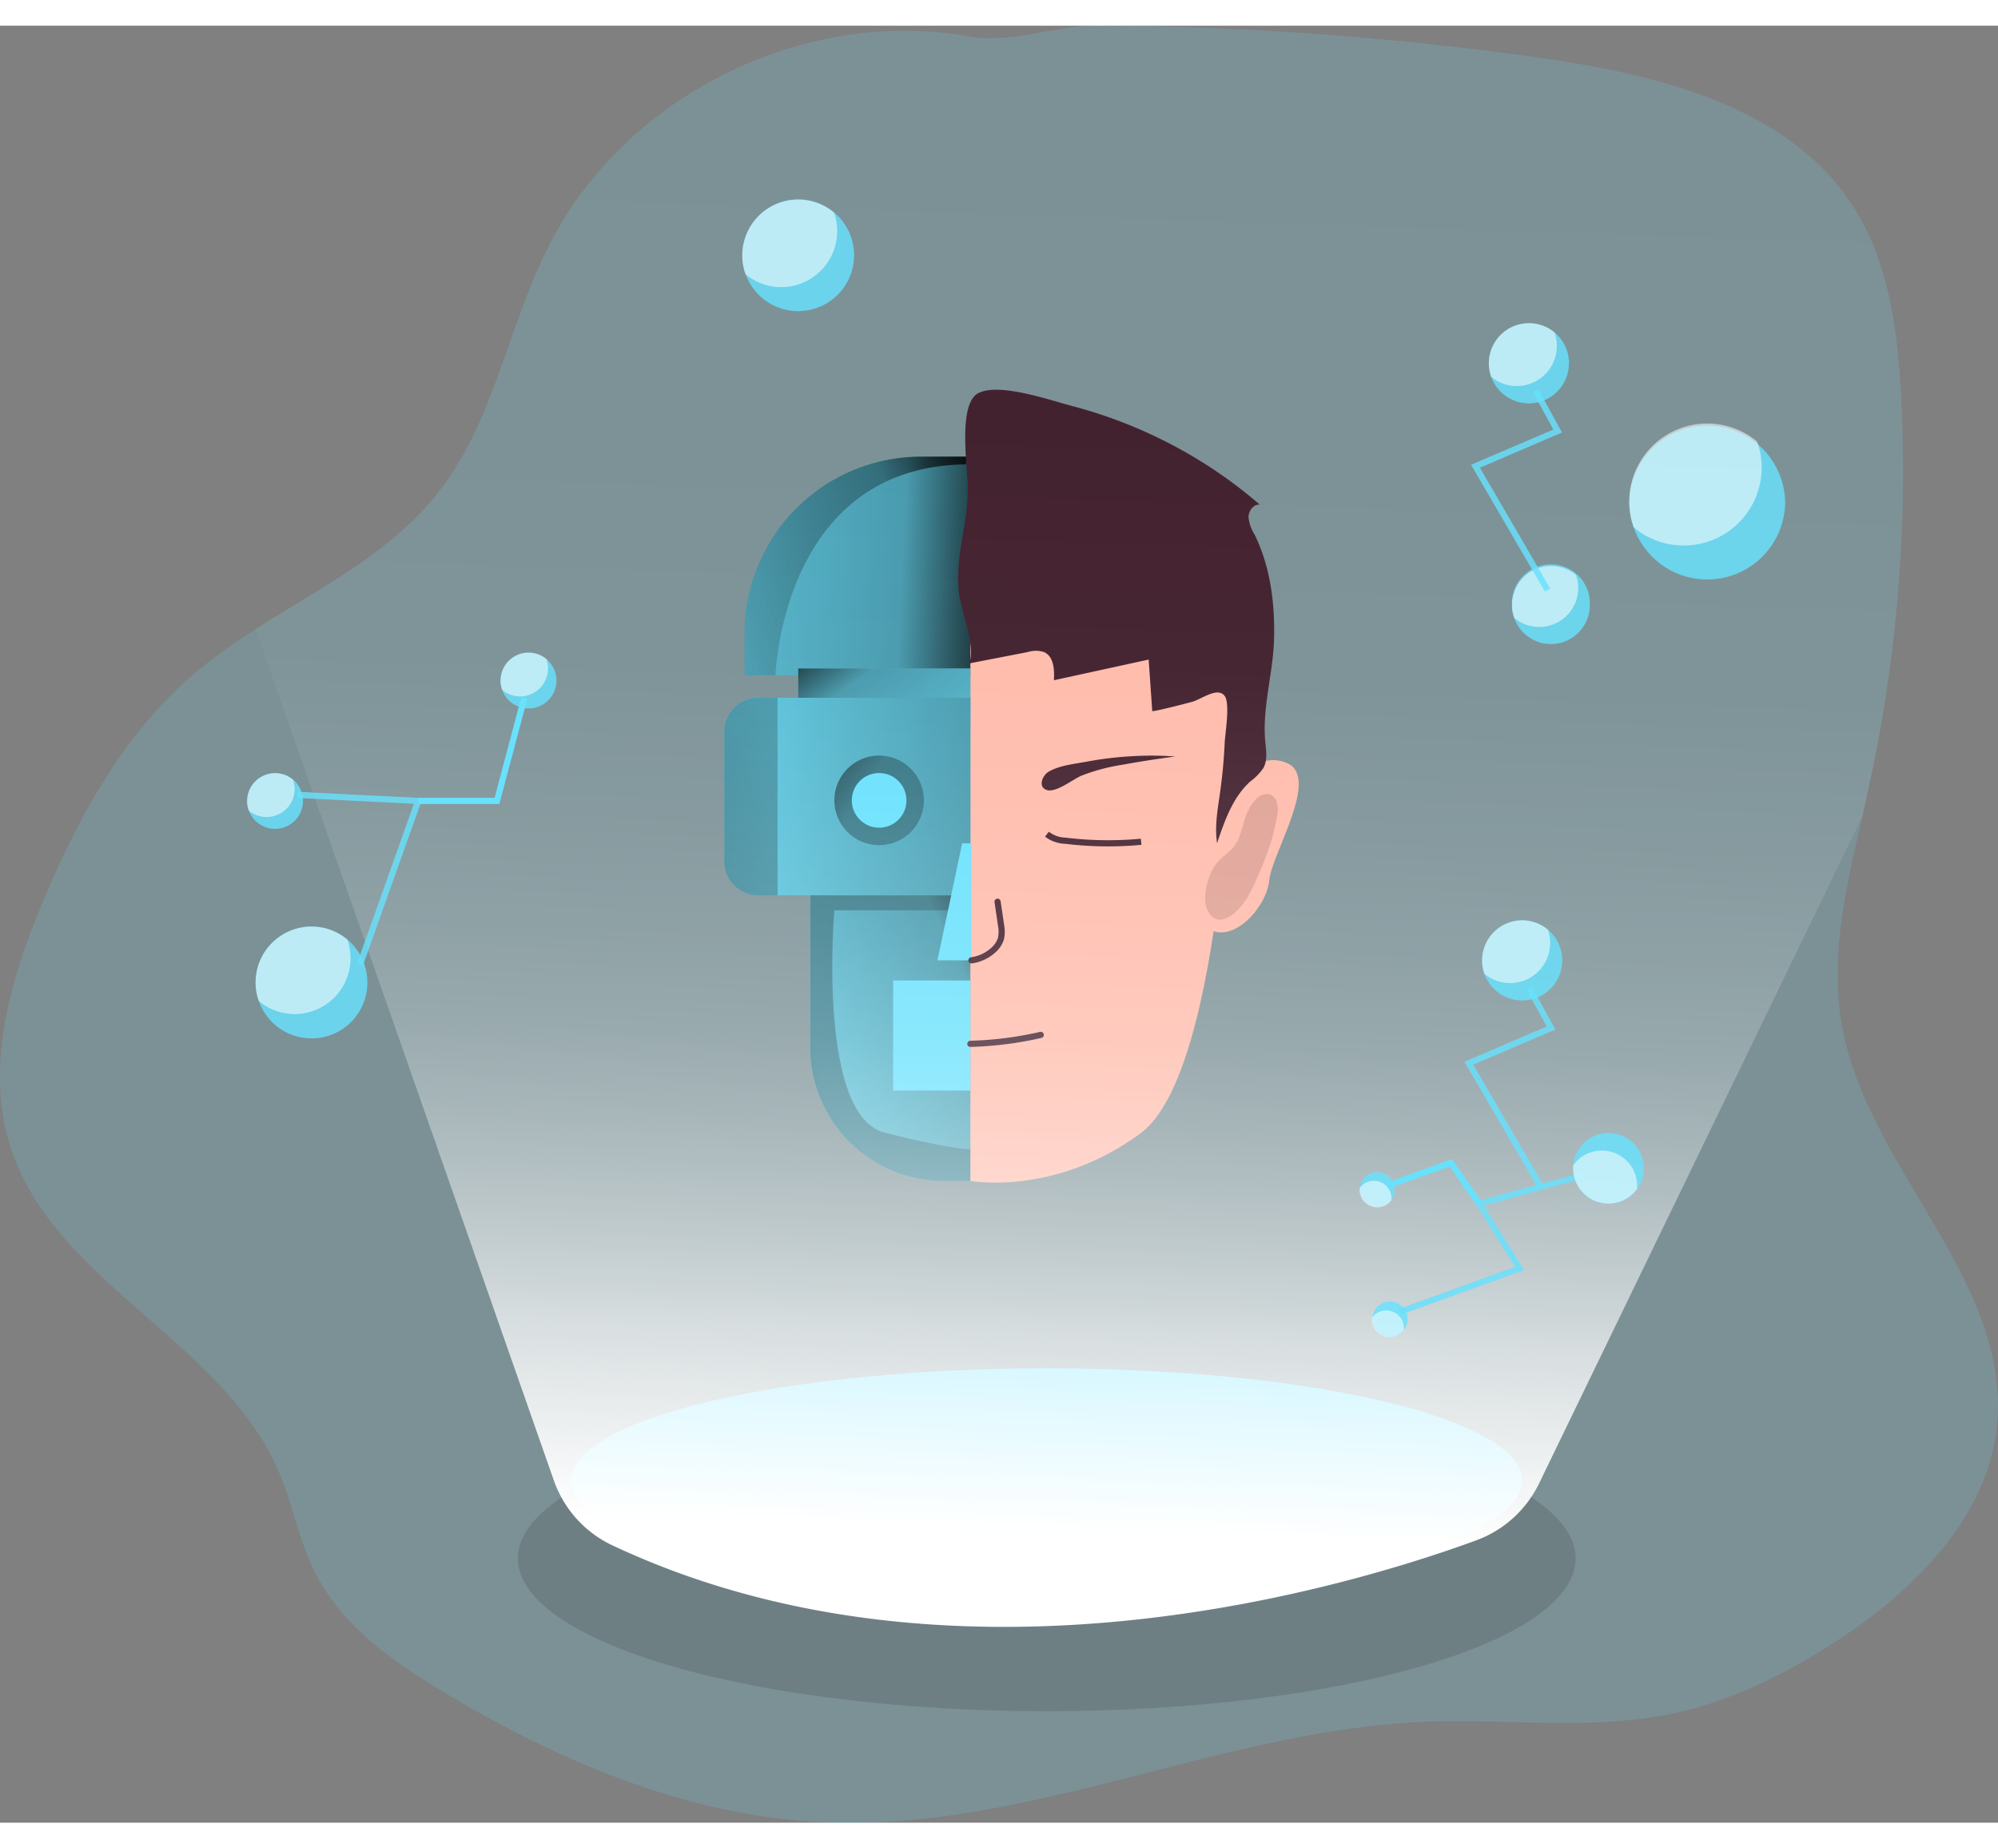 <svg id="Layer_1" data-name="Layer 1" xmlns="http://www.w3.org/2000/svg" xmlns:xlink="http://www.w3.org/1999/xlink" viewBox="0 0 323.86 291.24" class="styles_logo__3Jd-a" width="200" height="185"><rect x="0" y="0" width="323.86" height="291.24" fill="#808080" stroke="none"/><defs><linearGradient id="linear-gradient__mw59v79Z" x1="213.74" y1="162.74" x2="152.21" y2="191.5" gradientUnits="userSpaceOnUse"><stop offset="0.01"/><stop offset="0.13" stop-opacity="0.69"/><stop offset="0.25" stop-opacity="0.32"/><stop offset="1" stop-opacity="0"/></linearGradient><linearGradient id="linear-gradient-2__mw59v79Z" x1="207.89" y1="100.72" x2="122.88" y2="96.49" xmlns:xlink="http://www.w3.org/1999/xlink" xlink:href="#linear-gradient__mw59v79Z"/><linearGradient id="linear-gradient-3__mw59v79Z" x1="131.65" y1="93.23" x2="166.75" y2="140.38" xmlns:xlink="http://www.w3.org/1999/xlink" xlink:href="#linear-gradient__mw59v79Z"/><linearGradient id="linear-gradient-4__mw59v79Z" x1="218.93" y1="135.63" x2="140.91" y2="138.81" xmlns:xlink="http://www.w3.org/1999/xlink" xlink:href="#linear-gradient__mw59v79Z"/><linearGradient id="linear-gradient-5__mw59v79Z" x1="121.26" y1="112.25" x2="196.75" y2="159.51" xmlns:xlink="http://www.w3.org/1999/xlink" xlink:href="#linear-gradient__mw59v79Z"/><linearGradient id="linear-gradient-6__mw59v79Z" x1="205.13" y1="85.58" x2="134.46" y2="118.6" xmlns:xlink="http://www.w3.org/1999/xlink" xlink:href="#linear-gradient__mw59v79Z"/><linearGradient id="linear-gradient-7__mw59v79Z" x1="144.59" y1="140.66" x2="192.17" y2="132.41" xmlns:xlink="http://www.w3.org/1999/xlink" xlink:href="#linear-gradient__mw59v79Z"/><linearGradient id="linear-gradient-8__mw59v79Z" x1="147.81" y1="182.74" x2="245.9" y2="165.73" xmlns:xlink="http://www.w3.org/1999/xlink" xlink:href="#linear-gradient__mw59v79Z"/><linearGradient id="linear-gradient-9__mw59v79Z" x1="210.05" y1="258.91" x2="218.89" y2="-12.56" gradientUnits="userSpaceOnUse"><stop offset="0.01" stop-color="#fff"/><stop offset="0.13" stop-color="#fff" stop-opacity="0.69"/><stop offset="0.15" stop-color="#fff" stop-opacity="0.61"/><stop offset="0.2" stop-color="#fff" stop-opacity="0.47"/><stop offset="0.25" stop-color="#fff" stop-opacity="0.34"/><stop offset="0.3" stop-color="#fff" stop-opacity="0.23"/><stop offset="0.36" stop-color="#fff" stop-opacity="0.15"/><stop offset="0.44" stop-color="#fff" stop-opacity="0.08"/><stop offset="0.52" stop-color="#fff" stop-opacity="0.03"/><stop offset="0.65" stop-color="#fff" stop-opacity="0.01"/><stop offset="1" stop-color="#fff" stop-opacity="0"/></linearGradient></defs><title>2</title><path d="M364,239c-1.45,15.09-13.53,27-26.26,35.22-8,5.19-16.75,9.55-26.1,11.56-13.18,2.82-26.86.84-40.33,1.38-32.88,1.32-64.19,17.63-97.07,16.31-22.15-.9-43.28-9.82-62.26-21.27-8.07-4.87-16.18-10.57-20.49-19-2.71-5.28-3.72-11.27-6.07-16.72-9.08-21-36.17-30.48-43.33-52.2-4.33-13.13-.13-27.49,5.24-40.23,5.72-13.6,13-26.93,24.21-36.55a88.18,88.18,0,0,1,10.19-7.42c10.56-6.78,22-12.43,29.67-22.25,9.06-11.6,11.26-27.06,18-40.17C141.7,23.59,170.62,9.25,197.24,14c6.62,1.18,13.41-1.48,20.13-1.75a525.28,525.28,0,0,1,72.74,5.26c19.19,2.73,40.38,7.93,50.73,24.31,5.7,9,7.09,20.06,7.63,30.72a238.86,238.86,0,0,1-5.27,63.21c-.33,1.53-.68,3.06-1,4.59-2.6,11.26-5.35,22.71-3.33,34C343,197.43,366.24,215.63,364,239Z" transform="translate(-40.3 -12.27)" fill="#68e1fd" opacity="0.18" style="isolation: isolate;"/><ellipse cx="169.67" cy="248.4" rx="85.73" ry="24.77" fill="#282328" opacity="0.16"/><path d="M197.59,199.5h-4.34a21.61,21.61,0,0,1-21.62-21.61V153.21h31.88Z" transform="translate(-40.3 -12.27)" fill="#68e1fd"/><path d="M203.52,153.21l-5.93,46.29h-4.34a21.61,21.61,0,0,1-21.61-21.62V153.21Z" transform="translate(-40.3 -12.27)" fill="url(#linear-gradient__mw59v79Z)"/><path d="M149.3,69.84h29.53a0,0,0,0,1,0,0v35.45a0,0,0,0,1,0,0H120.71a0,0,0,0,1,0,0V98.43A28.59,28.59,0,0,1,149.3,69.84Z" fill="#68e1fd"/><path d="M219.13,82.11v35.45H161V110.7A28.59,28.59,0,0,1,189.6,82.11Z" transform="translate(-40.3 -12.27)" fill="url(#linear-gradient-2__mw59v79Z)"/><path d="M238.13,136.23s5.73-6.85,10.91-4.4-2.59,14.64-3,18.92-5.65,10.2-9.67,8S238.13,136.23,238.13,136.23Z" transform="translate(-40.3 -12.27)" fill="#ffbbab"/><path d="M240.28,120.34s-1.16,61.17-15.09,71.43-27.6,7.73-27.6,7.73V102S234.42,100.8,240.28,120.34Z" transform="translate(-40.3 -12.27)" fill="#ffbbab"/><path d="M244.5,89.89c-1-.1-1.81,1-1.83,2a6.43,6.43,0,0,0,1,2.87c2.58,5.29,3.31,11.24,3.14,17.06-.16,5.38-1.91,11-1.43,16.32.13,1.49.43,3.09-.28,4.41a9,9,0,0,1-2.14,2.21c-2.85,2.57-4.17,6.39-5.38,10-.42-2.69.09-5.43.47-8.12s.64-5.41.76-8.12c.07-1.52.91-6.42,0-7.62-1.1-1.48-3.52.36-5.12.9-.54.18-6.6,1.72-6.62,1.55l-.58-8.35-15.36,3.35c.09-1.71,0-3.83-1.59-4.56a4.37,4.37,0,0,0-2.68,0l-9.44,1.83c1.08-3.18-1.51-8.69-1.75-12-.45-6.18,1.57-10.31,1.49-16.5,0-3.29-1.67-13.61,1.76-15.32S210.6,73,214.06,73.9a76.82,76.82,0,0,1,15.23,5.79A75.2,75.2,0,0,1,244.5,89.89Z" transform="translate(-40.3 -12.27)" fill="#42202e"/><rect x="129.38" y="104.17" width="27.91" height="9.53" fill="#68e1fd"/><rect x="129.38" y="104.17" width="27.91" height="9.53" fill="url(#linear-gradient-3__mw59v79Z)"/><path d="M122.88,108.93h34.41a0,0,0,0,1,0,0v32a0,0,0,0,1,0,0H122.88a5.47,5.47,0,0,1-5.47-5.47V114.4A5.47,5.47,0,0,1,122.88,108.93Z" fill="#68e1fd"/><path d="M197.59,121.2v32H163.18a5.47,5.47,0,0,1-5.47-5.48V126.67a5.47,5.47,0,0,1,5.47-5.47Z" transform="translate(-40.3 -12.27)" fill="url(#linear-gradient-4__mw59v79Z)"/><polygon points="157.45 151.48 151.95 151.48 155.96 132.51 157.45 132.51 157.45 151.48" fill="#68e1fd"/><rect x="144.77" y="154.74" width="12.52" height="17.84" fill="#68e1fd"/><path d="M210,143.3a5.12,5.12,0,0,0,3,1.06,57.2,57.2,0,0,0,12.27.17" transform="translate(-40.3 -12.27)" fill="none" stroke="#42202e" stroke-miterlimit="10"/><path d="M230.79,130.71c-2.86.38-5.72.82-8.56,1.34a30.93,30.93,0,0,0-6.71,1.8c-1.32.57-4.15,2.84-5.61,2.27s-.55-2.49.46-3c1.77-1,4.28-1.23,6.23-1.6a56.39,56.39,0,0,1,6.6-.82A53.4,53.4,0,0,1,230.79,130.71Z" transform="translate(-40.3 -12.27)" fill="#42202e"/><path d="M197.59,177.28A57.77,57.77,0,0,0,209,175.83" transform="translate(-40.3 -12.27)" fill="none" stroke="#42202e" stroke-linecap="round" stroke-linejoin="round"/><path d="M202,154.25l.55,3.73a5.59,5.59,0,0,1,0,2.23,4,4,0,0,1-1.22,1.86,6.63,6.63,0,0,1-3.57,1.68" transform="translate(-40.3 -12.27)" fill="none" stroke="#42202e" stroke-linecap="round" stroke-linejoin="round"/><circle cx="142.5" cy="125.55" r="7.26" fill="url(#linear-gradient-5__mw59v79Z)"/><circle cx="142.5" cy="125.55" r="4.43" fill="#68e1fd"/><path d="M196.89,82.11v1.26C167,83.7,166,117.56,166,117.56h-5V110.7A28.59,28.59,0,0,1,189.6,82.11Z" transform="translate(-40.3 -12.27)" fill="url(#linear-gradient-6__mw59v79Z)"/><path d="M166.34,121.2v32h-3.16a5.47,5.47,0,0,1-5.47-5.48V126.67a5.47,5.47,0,0,1,5.47-5.47Z" transform="translate(-40.3 -12.27)" fill="url(#linear-gradient-7__mw59v79Z)"/><path d="M197.59,194.34v5.16h-4.34a21.61,21.61,0,0,1-21.61-21.62V153.21h22.84l-.51,2.43H175.54s-2.84,33.17,8.1,36S197.59,194.34,197.59,194.34Z" transform="translate(-40.3 -12.27)" fill="url(#linear-gradient-8__mw59v79Z)"/><path d="M243.77,137.79a2.51,2.51,0,0,1,2.14-1,1.89,1.89,0,0,1,1.37,1.35,4.64,4.64,0,0,1,.07,2,37.16,37.16,0,0,1-2.76,9c-1.08,2.65-2.24,5.43-4.5,7.19-.86.66-2.08,1.15-3,.56-2.76-1.8-1.06-7.41.76-9.26,1.31-1.32,2.56-1.91,3.27-3.72C242,141.66,242.05,139.65,243.77,137.79Z" transform="translate(-40.3 -12.27)" fill="#e0a194"/><ellipse cx="169.67" cy="235.78" rx="77.07" ry="18.18" fill="#68e1fd"/><path d="M343.2,135.77c-.33,1.53-.68,3.06-1,4.59L289.78,248.51a18.33,18.33,0,0,1-10.2,9.24c-20.94,7.67-84.63,26.87-140.06.79A18.3,18.3,0,0,1,130.06,248L81.73,110.08c10.56-6.78,22-12.43,29.67-22.25,9.06-11.6,11.26-27.06,18-40.17C141.7,23.59,170.62,9.25,197.24,14c6.62,1.18,13.41-1.48,20.13-1.75a525.28,525.28,0,0,1,72.74,5.26c19.19,2.73,40.38,7.93,50.73,24.31,5.7,9,7.09,20.06,7.63,30.72A238.86,238.86,0,0,1,343.2,135.77Z" transform="translate(-40.3 -12.27)" fill="url(#linear-gradient-9__mw59v79Z)"/><path d="M329.66,89.37a12.63,12.63,0,0,1-24.55,4.2,12.48,12.48,0,0,1-.72-4.2,12.64,12.64,0,0,1,25.27,0Z" transform="translate(-40.3 -12.27)" fill="#68e1fd" opacity="0.82" style="isolation: isolate;"/><path d="M325.85,83.89a12.63,12.63,0,0,1-20.74,9.68,12.48,12.48,0,0,1-.72-4.2,12.64,12.64,0,0,1,20.74-9.69A12.49,12.49,0,0,1,325.85,83.89Z" transform="translate(-40.3 -12.27)" fill="#fff" opacity="0.55" style="isolation: isolate;"/><path d="M298,106.15a6.31,6.31,0,0,1-12.27,2.1,6.14,6.14,0,0,1-.36-2.1,6.32,6.32,0,1,1,12.63,0Z" transform="translate(-40.3 -12.27)" fill="#68e1fd" opacity="0.82" style="isolation: isolate;"/><path d="M296.12,103.41a6.32,6.32,0,0,1-10.37,4.84,6.14,6.14,0,0,1-.36-2.1,6.32,6.32,0,0,1,10.37-4.85A6.4,6.4,0,0,1,296.12,103.41Z" transform="translate(-40.3 -12.27)" fill="#fff" opacity="0.55" style="isolation: isolate;"/><path d="M178.74,49.52a9.06,9.06,0,1,1-3.25-7A9.06,9.06,0,0,1,178.74,49.52Z" transform="translate(-40.3 -12.27)" fill="#68e1fd" opacity="0.82" style="isolation: isolate;"/><path d="M176,45.59a9.06,9.06,0,0,1-14.87,6.94,9.07,9.07,0,0,1,8.55-12.07,9,9,0,0,1,5.81,2.11A8.87,8.87,0,0,1,176,45.59Z" transform="translate(-40.3 -12.27)" fill="#fff" opacity="0.55" style="isolation: isolate;"/><path d="M293.53,163.75a6.5,6.5,0,1,1-6.49-6.5,6.51,6.51,0,0,1,6.49,6.5Z" transform="translate(-40.3 -12.27)" fill="#68e1fd" opacity="0.82" style="isolation: isolate;"/><path d="M291.57,160.93a6.5,6.5,0,0,1-10.66,5,6.5,6.5,0,0,1,6.13-8.66,6.4,6.4,0,0,1,4.16,1.52A6.17,6.17,0,0,1,291.57,160.93Z" transform="translate(-40.3 -12.27)" fill="#fff" opacity="0.55" style="isolation: isolate;"/><path d="M99.85,167.32a9.05,9.05,0,0,1-17.6,3,8.81,8.81,0,0,1-.52-3,9.06,9.06,0,0,1,18.12,0Z" transform="translate(-40.3 -12.27)" fill="#68e1fd" opacity="0.82" style="isolation: isolate;"/><path d="M97.12,163.39a9.05,9.05,0,0,1-9.06,9.06,9,9,0,0,1-5.81-2.12,8.81,8.81,0,0,1-.52-3,9.07,9.07,0,0,1,14.87-6.95A8.91,8.91,0,0,1,97.12,163.39Z" transform="translate(-40.3 -12.27)" fill="#fff" opacity="0.55" style="isolation: isolate;"/><path d="M89.42,137.91a4.53,4.53,0,0,1-8.8,1.51,4.48,4.48,0,0,1-.26-1.51,4.53,4.53,0,0,1,9.06,0Z" transform="translate(-40.3 -12.27)" fill="#68e1fd" opacity="0.82" style="isolation: isolate;"/><path d="M88.06,136a4.54,4.54,0,0,1-7.44,3.47,4.48,4.48,0,0,1-.26-1.51,4.53,4.53,0,0,1,7.44-3.47A4.44,4.44,0,0,1,88.06,136Z" transform="translate(-40.3 -12.27)" fill="#fff" opacity="0.55" style="isolation: isolate;"/><path d="M130.5,118.4a4.53,4.53,0,0,1-8.8,1.51,4.44,4.44,0,0,1-.26-1.51,4.53,4.53,0,0,1,4.53-4.52,4.53,4.53,0,0,1,4.53,4.52Z" transform="translate(-40.3 -12.27)" fill="#68e1fd" opacity="0.82" style="isolation: isolate;"/><path d="M129.13,116.44a4.52,4.52,0,0,1-7.43,3.47,4.44,4.44,0,0,1-.26-1.51,4.53,4.53,0,0,1,4.53-4.52,4.46,4.46,0,0,1,2.9,1.05A4.44,4.44,0,0,1,129.13,116.44Z" transform="translate(-40.3 -12.27)" fill="#fff" opacity="0.55" style="isolation: isolate;"/><g opacity="0.82" style="isolation: isolate;"><polygon points="58.83 152.31 57.88 151.97 67.09 126.11 48.18 125.16 48.23 124.16 68.49 125.18 58.83 152.31" fill="#68e1fd"/></g><polygon points="80.94 126.14 67.79 126.14 67.79 125.14 80.17 125.14 84.51 108.8 85.48 109.06 80.94 126.14" fill="#68e1fd"/><path d="M263.9,219.6a2.86,2.86,0,0,1,4,4,2.63,2.63,0,0,1-.69.68,2.86,2.86,0,0,1-3.26-4.7Z" transform="translate(-40.3 -12.27)" fill="#68e1fd" opacity="0.82" style="isolation: isolate;"/><path d="M263.38,221a2.86,2.86,0,0,1,4.47,2.61,2.63,2.63,0,0,1-.69.68,2.85,2.85,0,0,1-4.47-2.61A2.63,2.63,0,0,1,263.38,221Z" transform="translate(-40.3 -12.27)" fill="#fff" opacity="0.55" style="isolation: isolate;"/><path d="M261.88,198.57a2.85,2.85,0,0,1,3.94,4,2.63,2.63,0,0,1-.69.68,2.86,2.86,0,0,1-3.25-4.7Z" transform="translate(-40.3 -12.27)" fill="#68e1fd" opacity="0.82" style="isolation: isolate;"/><path d="M261.35,200a2.86,2.86,0,0,1,4,.71,2.9,2.9,0,0,1,.49,1.89,2.63,2.63,0,0,1-.69.68,2.86,2.86,0,0,1-4.47-2.61A2.59,2.59,0,0,1,261.35,200Z" transform="translate(-40.3 -12.27)" fill="#fff" opacity="0.55" style="isolation: isolate;"/><g opacity="0.82" style="isolation: isolate;"><polygon points="227.06 208.91 226.73 207.97 245.55 201.16 238.98 190.6 256.77 185.79 257.03 186.75 240.54 191.21 247.05 201.68 227.06 208.91" fill="#68e1fd"/></g><polygon points="239.35 191.19 234.98 184.89 225.07 188.47 224.73 187.52 235.36 183.69 240.17 190.62 239.35 191.19" fill="#68e1fd"/><path d="M297.74,192.76a5.74,5.74,0,1,1-2.43,4.19A5.72,5.72,0,0,1,297.74,192.76Z" transform="translate(-40.3 -12.27)" fill="#68e1fd" opacity="0.82" style="isolation: isolate;"/><path d="M296.69,195.59a5.72,5.72,0,0,1,8.95,5.22A5.72,5.72,0,0,1,295.31,197,5.58,5.58,0,0,1,296.69,195.59Z" transform="translate(-40.3 -12.27)" fill="#fff" opacity="0.55" style="isolation: isolate;"/><g opacity="0.82" style="isolation: isolate;"><polygon points="249.33 188.45 237.37 167.92 250.71 162.2 247.38 156.13 248.25 155.65 252.11 162.69 238.81 168.39 250.2 187.95 249.33 188.45" fill="#68e1fd"/></g><path d="M294.61,67A6.49,6.49,0,0,1,282,69.15a6.4,6.4,0,0,1-.37-2.16,6.5,6.5,0,0,1,13,0Z" transform="translate(-40.3 -12.27)" fill="#68e1fd" opacity="0.82" style="isolation: isolate;"/><path d="M292.65,64.18a6.48,6.48,0,0,1-6.49,6.49A6.37,6.37,0,0,1,282,69.15a6.4,6.4,0,0,1-.37-2.16,6.5,6.5,0,0,1,10.66-5A6.51,6.51,0,0,1,292.65,64.18Z" transform="translate(-40.3 -12.27)" fill="#fff" opacity="0.55" style="isolation: isolate;"/><g opacity="0.82" style="isolation: isolate;"><polygon points="250.41 91.7 238.45 71.16 251.79 65.45 248.46 59.38 249.33 58.9 253.19 65.93 239.88 71.64 251.27 91.2 250.41 91.7" fill="#68e1fd"/></g></svg>